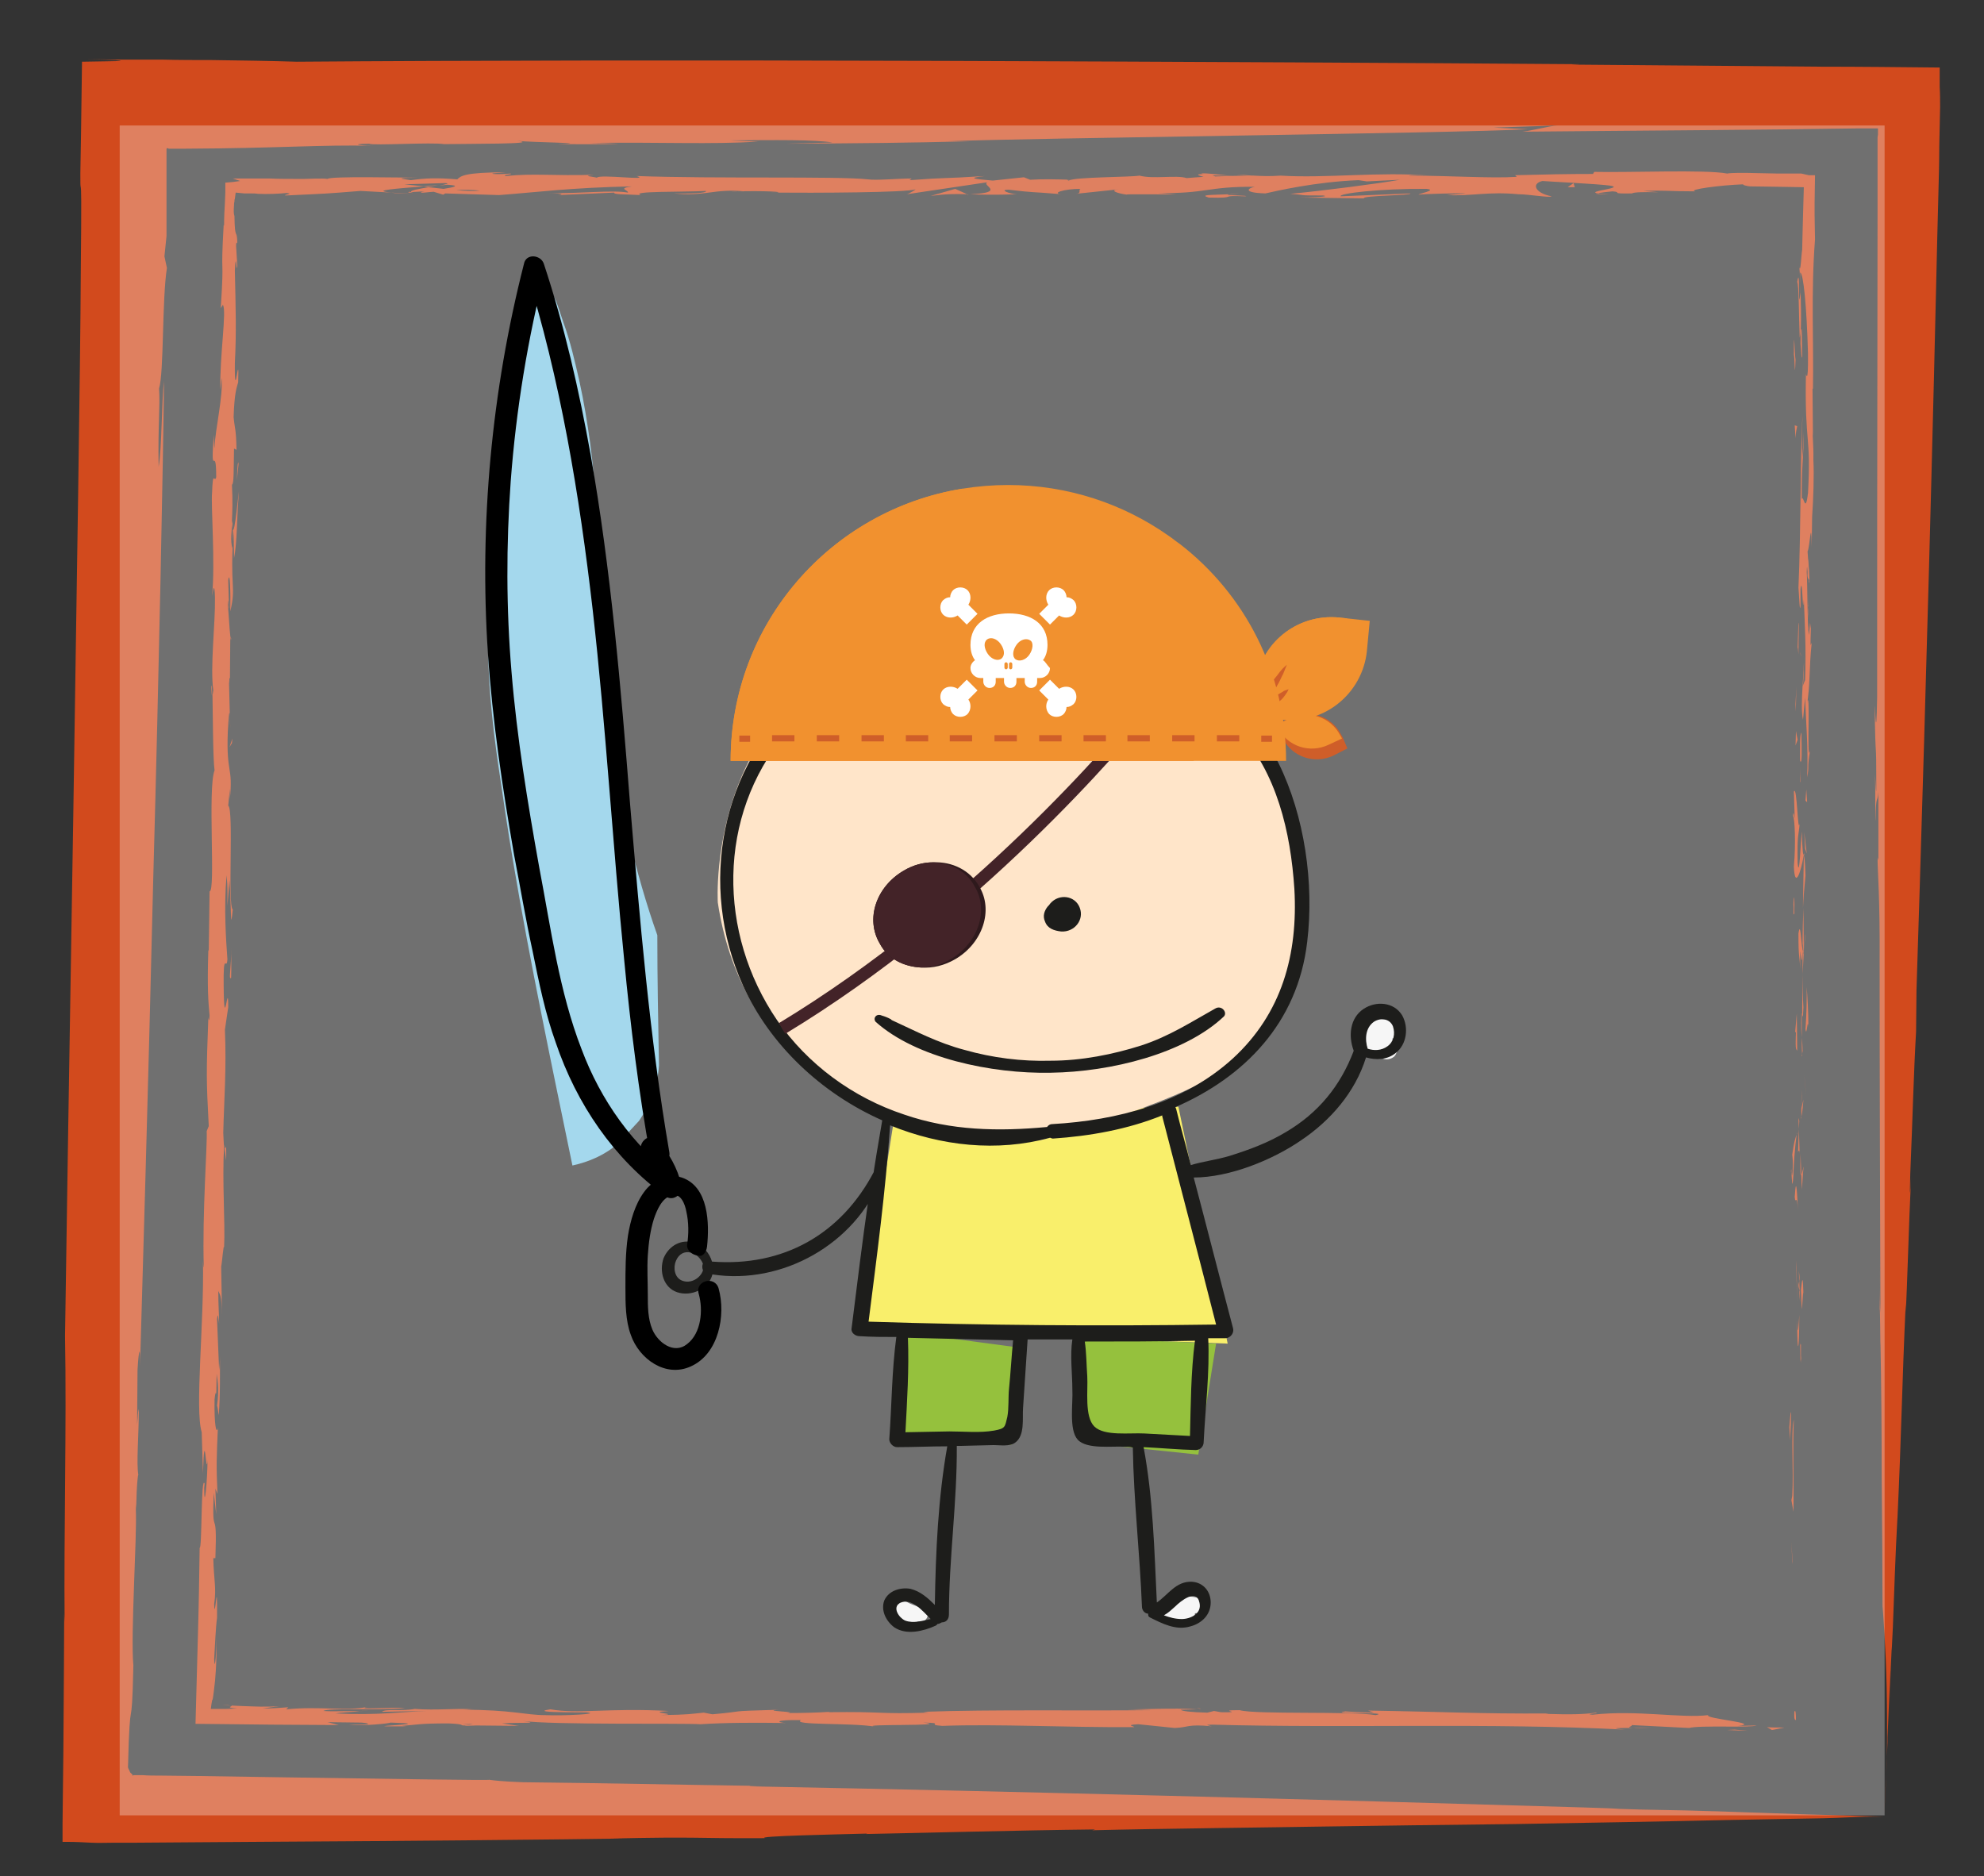 <?xml version="1.0" encoding="utf-8"?>
<!-- Generator: Adobe Illustrator 19.0.0, SVG Export Plug-In . SVG Version: 6.00 Build 0)  -->
<svg version="1.1" id="Capa_1" xmlns="http://www.w3.org/2000/svg" xmlns:xlink="http://www.w3.org/1999/xlink" x="0px" y="0px"
	 viewBox="-44 -92.7 479 453" style="enable-background:new -44 -92.7 479 453;" xml:space="preserve">
<rect x="-44" y="-92.7" width="479" height="453" fill="#333333" stroke="none"/>
<style type="text/css">
	.st0{fill:#D24A1D;}
	.st1{opacity:0.3;fill:#FFFFFF;}
	.st2{fill:#F6F6F6;}
	.st3{fill:#F9EF6B;}
	.st4{fill:#FFE5C9;}
	.st5{fill:#95C13D;}
	.st6{fill:#1D1D1B;}
	.st7{fill:#A4D8ED;}
	.st8{fill:#432328;}
	.st9{fill:#2E191C;}
	.st10{fill:#CF5E29;}
	.st11{fill:#F1912F;}
	.st12{fill:#FFFFFF;}
</style>
<g>
	<g>
		<g>
			<g>
				<path class="st0" d="M404.9,345.4c-5.2-0.2-14.2-0.5-22.8-0.8C388.7,344.8,395.7,345.1,404.9,345.4z"/>
				<path class="st0" d="M381.9,344.6c0,0-0.1,0-0.1,0c0.1,0,0.2,0,0.3,0C382,344.6,382,344.6,381.9,344.6z"/>
				<path class="st0" d="M411.3,339.3c0.1-2.1,0.2-4.6,0.3-7C411.5,334.6,411.4,337,411.3,339.3z"/>
				<path class="st0" d="M-12.5,335.3c0,0.1-0.2-0.3-0.3-0.6c-0.2-0.3-0.3-0.7-0.3-0.7c0.5-20.2,0.9-5.9,1.3-24.6
					c-0.7-7.3,0.9-31.1,0.6-37.6c0,0,0-0.5,0.1-1.3c0-0.8,0.1-1.9,0.1-3c0.1-2.2,0.3-4.3,0.4-4.1c-0.5-2.8,0.1-9.4,0.1-15.2
					c-0.1-2.1-0.2,1.5-0.4,3.1l0.1-13.2c0.3-5.2,0.7-6.4,0.6-0.8c0.5-17.3,2-67.5,3.2-118C-5.6,68.8-4.6,18-4.4-0.7
					C-5,4.1-4.9,15.6-5.7,20C-5.9,10.1-5.3,5.5-5.6,1.1C-4.4-2.7-4.9-20.5-3.7-28l-0.6-2.8l0.5-4.9c0-10.8,0-16.9,0-20.4
					c0-0.1,0-0.2,0-0.3c0,0,0,0,0,0l0,0l0-0.1c0,0,0-0.1,0-0.1c0,0,0-0.1,0-0.1c0,0,0-0.1,0.1-0.2c0-0.1,0.1,0,0.2,0
					c0.1,0,0.1,0,0.2,0.1l0.1,0l0,0c0.2,0,0.5,0,0.7,0c1.1,0,2.2,0,3.4,0c22.2-0.1,32.8-1,45.2-0.7c-1.8,0-6.7-0.4-1-0.5
					c1,0.5,15.3-0.4,18.1,0.1c5.6-0.1,23.9,0,17.7-0.8c3.1,0.4,19.4,0.5,9.7,0.8c5.5,0,10.8,0.1,14.8-0.1l-7.1-0.2
					c18.6-0.2,28.7,0.4,40.8-0.3l-6.9-0.3c11.1-0.1,20.4-0.2,24.8,0.5l-11.4,0.3c18.4-0.1,29.5-0.2,44.9-0.6l-5.5,0
					c19.6-0.8,121.9-1.9,139.9-2.9l-8.3-0.4l15.5-0.5c-1.8,0-7.5,1.6-9,1.5c8.3-0.1,25.3-0.2,46.7-0.4c10.7-0.1,22.4-0.2,34.7-0.4
					c1,0,1.9,0,2.9,0c0.4,0,0.9,0,1.4,0l0.3,0l0.2,0c0.1,0,0.1,0,0.1,0.1l0,0.7l0,0.7l-0.1,0.7l0,0.4l0,0.2c0,0.1,0,0,0,0.3l0,2.4
					c0,1.6,0,3.2,0,4.8c0,3.2,0,6.4,0,9.6c-0.1,51.2-0.1,102.1-0.1,117.4c-0.2,12.4-0.5,2.2-0.6,2.1c0.2,15.1,0.4,6.5,0.4,19.3
					c0,3.5-0.2-0.7-0.3-2.7c0.1,5.6,0,10.8,0.1,11.2c0.1-7,0.5-4,0.7-7l0,16.5l-0.2-0.7c0,3.7,0.6,9.3,0.5,25.5
					c0,27.3,0.1,57,0.2,84.4c-0.1-0.4-0.2-6.2-0.2-12c0,3.7,0.1,9.3,0,12.7c0.1-6.6,0.2,11.5,0.2,6.3c0.2,10.1,0.3,21.6,0.3,32.8
					c0.1,11.2,0.2,22.2,0.2,31.1c0.1,0.8,0.8,10.3,1,19.6c0.1,4.7,0.1,9.3,0.1,12.7c0,3.3-0.1,5.5-0.1,5.7c-0.3,5.5-0.5,11-0.6,12.7
					c0.1-1.4,0.6-12.2,0.8-18l0-1c0.6-13.2,0.1-3.1,0.7-16c0.1-0.7-0.4,11.2-0.9,21.7c0.4-9.4,0.9-18.8,1-22.7c0.4-8.9,0,1,0.5-9.7
					c0.3-7.6,0.6-17.6,1.1-26.3l0,0.2c1-21.2,1.1-32.5,2-51.9l0,2.1c0.4-6.9,0.7-20.4,1.3-32.7c-0.2,3.5-0.4,6.6-0.2-0.8
					c0.6-14.2,0.8-23.9,1.4-34.3l0.1-10c0.8-24.8,2.7-86.1,4.2-147.4c0.4-15.3,0.7-30.7,1.1-45.4c0.1-3.7,0.2-7.3,0.2-11
					c0.1-3.1,0.1-6.3,0.2-9.4c0-1.7,0-3.3-0.1-5l0-2.5l0-1.2l0-0.6c0-0.1,0-0.2,0-0.3l-0.3,0c-9.8-0.1-19.3-0.2-28.4-0.2
					c-26.1-0.2-47.7-0.4-60.1-0.5l2-0.1c-37.9-0.3-95.8-0.6-154-0.8c-58.2-0.2-116.7-0.1-155.9,0.2c-6.1-0.2-13.3-0.3-20.5-0.4
					c-3.9,0-7.7,0-11.5-0.1c-3.3,0-6.5,0-9.6,0c-3.2,0-6.2-0.1-9.2-0.1c6.7,0.1,8.9,0.3,8.2,0.4c-0.7,0.1-4.3,0.1-9.2,0.2
					c-0.2,15-0.3,22.7-0.4,26.9c0,2.7,0,3,0.1,3.4c0.1,0.7,0.2,1.5,0,21c-0.1,22.4-1,76.6-1.8,130.1c-0.9,53.5-1.7,106.4-2,126.3
					c0.4,21.4-0.3,48.1-0.1,69.1l-0.1-2.1c0,5.6-0.1,17.8-0.2,33.3c-0.1,5.6-0.1,11.4-0.2,17.5c0,0.9,0,1.9,0,2.8l0,1.4l0,0.1
					c0,0,0,0.1,0,0l0.2,0l0.3,0l0.7,0c1.9,0,3.8,0.1,5.7,0.2c1.9,0.1,3.9,0,5.9,0c1.7,0,3.5,0,5.2,0c9-0.1,18.5-0.1,28-0.2
					c37.9-0.2,76.4-0.6,89.4-0.8l-3.5,0c22.8-0.5,19.7,0,37.7-0.1c-2.4-0.5,17.2-0.9,24.7-1.1l-0.3,0.1c11.2-0.2,36.7-0.9,55.3-1.1
					l-0.7,0.2c15.5-0.4,44.6-0.7,55.7-0.9c12.7-0.2,28.9-0.4,46.2-0.6c17.3-0.3,35.6-0.6,52.6-1c0,0,5.5-0.1,11-0.2
					c5.5-0.1,11-0.2,11-0.2l3.2-0.1c0,0,2.1-0.1,4.8-0.2c2.6-0.1,5.6-0.1,7.3-0.1c1.6,0,1.8,0-1.2,0c-3-0.1-9.2-0.3-20.5-0.6l0.7,0
					l-8.9-0.3c-10.7-0.3-15.6-0.4-14.9-0.4l14.6,0.4c-10.7-0.3-3.2-0.1,0.9,0c-4.5-0.1-8.8-0.3-12.4-0.4c-2.1,0,1.6,0.1,3.2,0.1
					c-5.8-0.2-13.8-0.4-20.8-0.5c-11-0.3-0.7-0.1-13.5-0.5c-67.5-2-132.9-3.8-201.2-5.1c-1.6-0.1,0.3-0.1,2.3-0.1
					c-20.6-0.3-38.8-0.7-57.6-0.9c-5.2-0.2-6.6-0.4-8.2-0.6c1.5,0.2-24.3-0.2-50.7-0.6c-6.6-0.1-13.3-0.2-19.5-0.3
					c-3.1,0-6.2-0.1-9.1-0.1c-1.4,0-2.9,0-4.2-0.1c-0.7,0-1.4,0-2,0l-0.2,0l-0.1,0l0,0l0,0l0,0c0,0-0.1,0.1-0.1,0.1l-0.1,0
					c-0.1,0,0-0.1,0-0.2C-12.5,335.3-12.5,335.3-12.5,335.3z"/>
			</g>
		</g>
	</g>
</g>
<g>
	<g>
		<g>
			<g>
				<g>
					<path class="st0" d="M389.2,320.9c-0.1,2.2,0.4,1.4,0.4,1.8C389.6,318.9,389.1,320.9,389.2,320.9z"/>
					<polygon class="st0" points="388.7,284.3 388.8,284.9 388.5,279.5 					"/>
					<path class="st0" d="M389.1,250c-0.8,3.2,0,12.4-0.4,18.5l-0.2,1l0.5,2.8C389.1,264.9,388.8,255.3,389.1,250z"/>
					<path class="st0" d="M390.8,231.8c-0.3,1.1-0.2-3.9-0.1,4.3c0-0.4,0.1-0.5,0.1-0.8C390.8,234.6,390.8,233.6,390.8,231.8z"/>
					<path class="st0" d="M390.8,235.3C390.7,238.9,391,233,390.8,235.3L390.8,235.3z"/>
					<path class="st0" d="M390.8,218.7l0.2,4.7c0.2-1,0.3-5.2,0.4-3.6C391.3,214.9,391.1,215.9,390.8,218.7z"/>
					<path class="st0" d="M390.3,214.2l0.1,2.5C390.5,216.2,390.5,215.5,390.3,214.2z"/>
					<path class="st0" d="M390.6,221.8l-0.2-5.2c-0.1,0.7-0.4,0.8,0.1,2.4C390.3,218.6,390.4,219.6,390.6,221.8z"/>
					<path class="st0" d="M390.4,224.8c-0.2,2.7-0.3,6.1-0.5,1.3C389.9,235.2,390.4,233.9,390.4,224.8z"/>
					<path class="st0" d="M388.3,248.3l-0.3,3.6l0.2,3.1C388.2,253.4,388.6,248.1,388.3,248.3z"/>
					<path class="st0" d="M391.5,189.1c-0.1-0.3-0.4,1.6-0.6,1.9l0.1,3.5C391.2,192.8,391.3,189.3,391.5,189.1z"/>
					<path class="st0" d="M390.9,191l-0.2-5.2C390.6,190.5,390.7,191.3,390.9,191z"/>
					<polygon class="st0" points="389.6,213.3 390,221.9 389.6,211.6 					"/>
					<polygon class="st0" points="391.8,169.1 392.1,172.1 391.6,166.8 					"/>
					<path class="st0" d="M391.9,155.8c0.3,2.2,0.5-3,0.7-0.7c0-3.6-0.2-6.7-0.4-9.5C392.2,148.6,392.2,151.7,391.9,155.8z"/>
					<path class="st0" d="M391.9,141c0.1,1.5,0.2,3,0.3,4.7C392.1,144.1,392,142.5,391.9,141z"/>
					<path class="st0" d="M390.9,176.9c0.1-0.4,0.3-1.2,0.5-4.1l-0.5,2.1C390.9,175.4,390.9,176.1,390.9,176.9z"/>
					<path class="st0" d="M390.9,174.9L390.9,174.9c0.1-2.3,0.1-3.9,0.1-4.5C391,170.9,390.9,172.3,390.9,174.9z"/>
					<path class="st0" d="M390.9,177.4c0-0.2,0-0.3,0-0.5C390.8,177.1,390.8,177.2,390.9,177.4z"/>
					<path class="st0" d="M390.1,199.6c-0.2-3.1-0.4-9.5-0.8-3.3C389.5,198.5,389.8,194.9,390.1,199.6z"/>
					<path class="st0" d="M390.3,179.9l-0.2,5.6c0.1-0.1,0.3-1.1,0.4,0.4L390.3,179.9z"/>
					<polygon class="st0" points="390.2,177.2 390.3,179.9 390.4,177.9 					"/>
					<path class="st0" d="M391.4,150.5c-0.2-2.4-0.1-5-0.1-8c-0.1,3.2-0.2,6.5-0.2,9.6C391.1,152.5,391.3,153.9,391.4,150.5z"/>
					<path class="st0" d="M391.1,162.3c0-0.2,0-0.4,0-0.5C391,162.1,391,162.4,391.1,162.3z"/>
					<path class="st0" d="M391.6,113.2c0,0.2-0.1,0.3-0.1,0.5c0,0,0,0.1,0.1,0.1L391.6,113.2z"/>
					<path class="st0" d="M390.9,152.6c-0.1,2.4,0,3.8,0.1,5.2c0-1.8,0-3.7,0-5.7C390.9,151.9,390.9,151.9,390.9,152.6z"/>
					<path class="st0" d="M391.8,132.8c-0.1,1.2-0.2,2.7-0.3,4.1C391.6,135.7,391.9,133.2,391.8,132.8z"/>
					<path class="st0" d="M391.2,161c0,0.1,0,0.2,0,0.4C391.3,160.6,391.3,160.7,391.2,161z"/>
					<path class="st0" d="M391.2,161c0-1.2-0.1-2.2-0.2-3.2c0,1.5,0,2.8,0.1,4C391.1,161.5,391.2,161.2,391.2,161z"/>
					<path class="st0" d="M388.9,104.3c0.4,0.4,0.7,6.7,0.2,12.2c0.2,5.4,1.6,1.9,2.4-2.8c-0.2-0.2-0.3-0.2-0.5-5.7
						c-0.2,1.9-0.6,12.2-1,7.6c-0.1-7.3,0.2-6,0.5-9.5c-0.5,3-0.6-9.3-1.4-7.7l0.2,6.4C389.2,104.9,389,102.5,388.9,104.3z"/>
					<path class="st0" d="M391.3,124.2l0,2.3c0.1-2.6,0.3-4.4,0.6-7.8c-0.1-3.8-0.3-4.6-0.4-4.8l-0.2,11.2L391.3,124.2z"/>
					<path class="st0" d="M391.2,136.6c-0.4-1.8-0.5-7.2-1-3.9c0,6.6,0.3,4.7,0.4,8.6C390.6,130.6,390.8,144.4,391.2,136.6
						c0,2.2,0,4.1,0,5.9c0.1-1.9,0.2-3.8,0.3-5.5c0,0.1,0,0.2,0,0.2l0,0.1l0,0c-0.1,0.5-0.1,0.6-0.1,0.1c0,0,0-0.2,0-0.2
						C391.3,137,391.3,136.8,391.2,136.6c0.1-3.1,0.1-0.5,0.2,0.5c0,0,0,0.1,0.1,0.1c0,0,0,0,0,0l-0.1-10.7
						C391.3,128.7,391.2,131.6,391.2,136.6z"/>
					<path class="st0" d="M388.4,190.5c0-0.3,0.1-0.3,0.1-0.3C388.5,189.5,388.4,189.2,388.4,190.5z"/>
					<path class="st0" d="M388.7,186.1c0.1,0.8,0.2,1.4,0.1,4c-0.2,2.2-0.2,0-0.3,0.1c0.1,1.5,0.2,5.4,0.5,0.6L389,190
						c0.2-4.3,0.8-9.9,0.9-9.1C389.4,182.1,389.1,183.2,388.7,186.1z"/>
					<path class="st0" d="M389.9,161l-0.1-9l-0.4,4.6l0.2-0.2C389.4,161.5,389.7,160.4,389.9,161z"/>
					<polygon class="st0" points="391.8,112.2 392.2,113.4 391.6,108.2 					"/>
					<polygon class="st0" points="391.9,100.6 392.3,101 392.1,97.9 					"/>
					<path class="st0" d="M11.5,80.4l0.1,2.6C11.5,81.8,11.5,81,11.5,80.4z"/>
					<path class="st0" d="M11.8,61.4l-0.2-0.5C11.7,61.8,11.8,62.2,11.8,61.4z"/>
					<path class="st0" d="M253.7-50.2c-3.8-0.4-8.1-0.9-7.6-0.5l1.2,0.4C249.9-50.4,252-50.3,253.7-50.2z"/>
					<path class="st0" d="M58.1-47.7c0.4,0,0.7,0.1,1.1,0.1c0.9-0.1,1.8-0.3,2.6-0.4C60.7-47.9,59.4-47.8,58.1-47.7z"/>
					<path class="st0" d="M55.4-45.9l-5-0.3C51.5-46,53.1-46,55.4-45.9z"/>
					<path class="st0" d="M10.2,184.4l0.4,3.1C10.7,182.7,10.4,184.8,10.2,184.4z"/>
					<path class="st0" d="M393.1-18.5c0.2-3.3,0.3-5.9,0.4-8.2C393.2-22.8,392.8-19.6,393.1-18.5z"/>
					<path class="st0" d="M7,72.9c0.1,1.6,0.1,2.3,0.2,2.3C7.2,73.5,7.1,72.5,7,72.9z"/>
					<path class="st0" d="M393.6-36.3c0,0.6-0.1,1.2-0.1,1.7c0,2.4,0.1,4.8,0,7.8C393.7-29.7,393.9-33.1,393.6-36.3z"/>
					<path class="st0" d="M244.9,319.8c0.3,0,0.6,0,0.9,0.1C245.9,319.8,245.5,319.7,244.9,319.8z"/>
					<path class="st0" d="M354.8,324.4c-1.1,0-2.8,0-4.5,0C351.1,324.5,352.4,324.5,354.8,324.4z"/>
					<path class="st0" d="M392.6,53.8C392.6,56.2,392.7,54.2,392.6,53.8L392.6,53.8z"/>
					<path class="st0" d="M390.8,65.8c0-0.5-0.1-0.9-0.2-1C390.7,65,390.7,65.3,390.8,65.8z"/>
					<path class="st0" d="M377.9-47.7c-0.1,0-0.1,0-0.2,0C378.4-47.6,378.3-47.6,377.9-47.7z"/>
					<path class="st0" d="M392.4,57.5c0.1-0.9,0.1-2,0.2-3.2C392.5,54.8,392.4,55.8,392.4,57.5z"/>
					<path class="st0" d="M392.6,57c0,0.9,0,1.5-0.1,2.2C392.6,59.5,392.6,59.2,392.6,57z"/>
					<path class="st0" d="M392.6,50.3c0,1.4,0,2.7-0.1,4c0-0.5,0.1-0.7,0.1-0.6C392.6,53.1,392.6,52,392.6,50.3z"/>
					<path class="st0" d="M42.9,320.4c0.2,0,0.4,0,0.5,0C45.9,320.3,44.8,320.3,42.9,320.4z"/>
					<path class="st0" d="M189.5-45.7c0.1,0,0.2,0,0.3,0C189.7-45.8,189.5-45.8,189.5-45.7L189.5-45.7z"/>
					<path class="st0" d="M180.7-45.4c3.8-0.5,5.9-0.5,8.8-0.4l-2.9-1.3L180.7-45.4z"/>
					<path class="st0" d="M10.9,126l0.5-6.2c0.5,7.5,0.2,12.9,0.8,7.1c-1.3-0.9,0.3-24.2-1.1-25.1l0.4-4.1c0,1.2,0,1.4,0,2.5
						c0.8-8-0.9-5.9-0.5-16.2c0.2-3.6,0.4-6.1,0.5-3.6l-0.2-8c0.1-2.3,0.3-1.7,0.2,0.6l0.1-12.2l0,0.1c-0.2-1.7-0.4-5.7-0.6-7.6
						c0.2-3.1,0.1,1.6,0.3,0.8l-0.2-6.7c0.4-2.7,0.6,2.9,0.5,7.5c1.5-6.3-0.2-5.6,0.8-19.2l0.1,6.4c0.8-4.1,0.6-9.1,1.2-16.2
						c-0.3,1.7-1.4,14.4-1.7,7.1c0.1-2.1,0.2-4.8,0-8.7c0.5,0,0.4-3.9,0.5-8.7l0.6,0.3c-0.1-5.2-0.4-4.8-0.7-7.9
						c0.2-5.8,0.7-7,1.1-8.4c0.3-9.3-0.9,6.4-0.8-4.6c0.4-7.7,0.2-13.2,0-22.4c0.3-5.4,0.4,1,0.6-1L13-33.3c0-1.2,0.2-0.8,0.3-0.6
						c-0.1-4-0.6-0.3-0.7-6.7c-0.2-0.4-0.2-1.3-0.1-2.5c0-0.3,0-0.6,0.1-0.9c0-0.2,0-0.5,0.1-0.7c0.1-0.5,0.1-1,0.2-1.5
						c0.7,0.1,1.3,0.1,2.1,0.2l0.2,0l0.4,0l0.9,0c0.6,0,1.2,0,1.8,0.1c2.4,0.1,4.8,0,6.9-0.2c1.9,0.2-0.9,0.4-0.3,0.6
						c10.8-0.5,9.3-0.4,18.1-1.1l7.6,0.4c-5.6-0.5,1.5-1,7.8-1.5c-2-0.2-3.7-0.4-4.8-0.5l9.9-0.3c1.2,0.1,0.2,0.3-1.4,0.6
						c0.7-0.1,1.3-0.1,1.8-0.2c3.5,0.2,1.7,0.6-0.8,1c-1.2-0.1-2.4-0.3-3.6-0.4c-2.4,0.4-4.7,0.8-4.2,1.2c0.6-0.1,1.9-0.1,3.2-0.2
						c-0.6,0.1-1,0.2-0.8,0.3c0.3,0.1,1.4-0.1,3-0.2l2.3,0.7l0.5-0.3l13,0.4c9.3-0.7,17.3-1.8,32.1-2.1c-3.7,0.5-0.8,0.9-1,1.5
						c-4-0.7-11.4,0.3-19,0.1c4,0.1,3.1,0.4,2.1,0.5l13.6-0.6c-0.3,0.5,2.9,0.4,6.4,0.6c-2.7-1,10.1-0.7,15.7-1
						c0.3,0.3-1,0.7-7.7,0.6c7.5,0.8,9.6-1.2,17-0.5c-1.7,0-2.5,0-3.2,0.1c3.9-0.3,13.3-0.1,11.1,0.2l-1.6,0c11,0.1,33.3,0,35-0.8
						c0.1,0.1-1.4,1-2.1,1.2l19.5-2.9c-1.7,0.7,4.9,2.5-4.2,2.9c2.6,0.1,5.8,0.2,11.3,0c-1.8-0.1-4.4-1.1-2-1.1
						c6.7,0.8,4.6,0.4,12.9,1.1c-2.7-0.2,0.3-1.3,4.5-1.3c-0.7,0.2,0.4,1.1-1.2,1.2l10.5-1.1c-2.6,0.2-0.5,1,1.9,1.3
						c-1.1-0.2,9.1,0,11.9-0.1l-4.4-0.3c11.8,0.2,11.7-1.6,23.4-1.5c-1.4,0.2-3.5,1.4,2.5,1.6c2.7-0.6,12.1-2.8,22.5-3.2l2,0.3
						l8-0.4c-5,0.9-18.9,2.7-26.5,3.4c4.4,0.3,1.2,0.4,7.9,0.4c2.3,0.3-3.6,0.5-5.6,0.5l15.5,0.2c-0.7-0.7,11.8-0.7,11.2-1.2
						l-16.8,0.7c-0.7-0.7,9.7-1.9,20.7-1.8c2.8,0.3-2.1,1.2-1.9,1.4c1.4-0.2,10.4-0.4,11.4-0.3l-4.6,0.4c6.1,0.3,9.9-0.9,17.3-0.2
						c2.5,0,7.5,0.9,8,0.5c-4.1-0.8-4.9-3.1-2.2-3.7c0.9,0.1,13.3,0.7,16.2,1.1c4.2,0.6-6.3,1.4-2.7,1.9c0.2-0.2,2.5-0.4,3.4-0.5
						c2.7,0.2-1.1,0.6,4.7,0.5c1-0.7,11.7,0.1,2.7-0.6c5.6-0.2,6,0.1,12.6,0.1c-2.1-0.4,6-1.5,11.6-1.7c-0.3,0.2,0.9,0.4,1.6,0.5
						c2.6,0,4.9,0.1,7.1,0.1c2.1,0,4,0.1,5.9,0.1c-0.1,2.3-0.1,4.6-0.2,7c-0.1,2.5-0.1,5.1-0.2,8.1c-0.2,1-0.4,6.2-0.7,4
						c0.1,1.6,0.3,3,0.3,6.3c-0.7,6.4,0-7.4-0.8-2.5c0.4,0.4,0.4,8.6,0.6,13.4c0.6-1.5,0.2-10.9,0.1-15.7c0.8,0,1.6,8.3,1.9,19.5
						c0.1,9-0.6,3.9-0.5,5.4c-0.3,16.8,1.3,14.4,0.5,28.3c-0.6,5.5-1.1,0.2-1.5,1.5c-0.1-7.3,0.5-11.2,0.5-16.2l-0.3,6.1
						c-0.2-2.3-0.2-7.2,0-9.9c-0.5,4.6-0.4,28.4-1,41.4c0.2,2.3,0.3,6.3,0.5,4.4l0-4.1c0.5-3.8,0.5,7.7,0.8,2.5
						c0.2,5.5,0.6,11.7,0.3,19.5l-0.6,1.5c0.2-0.2,0.4-5.1,0.3-7.3c0.2,3.2-1,11.9-0.2,15.4l0.5-5.4c0.2,5.5,0.8,12.4,0.5,19.3
						c0.6-3.1-0.1-1.6,0.7-6.5c-0.9,4.2,0.2-17.6-0.8-10.8c0.9-5,0.5-8.7,1.2-15.2c-0.2,0.2-0.4,2.3-0.2-3.5
						c-0.1-0.3-0.1-0.9-0.2-1.3c0-0.2,0-0.2,0-0.4c0,0.1,0,0.2,0,0.3c0-0.3,0-0.3,0,0.1c-0.1,1.4-0.2,2.5-0.3,2.9
						c-0.4-2.9-0.3-12.1-0.5-15.2c0.1-3.4,0.2,1.4,0.5-0.4l-0.3-4.6c0.5-0.5,0.9-9.1,1-1l0.1-7.3c0.3-4.3,0.5-10.2,0.3-13.8
						c0.1-3.4-0.4-8.7-0.1-5.7l-0.1-11.4l0.1-0.1c0.2-11.2-0.5-23.1,0.5-36c0-1.8-0.1-3.6-0.1-5.7c0-1.1,0-2.2,0-3.4
						c0-2,0.1-4.1,0.1-6.4c-0.4,0-0.9,0-1.5,0l-1.8-0.4c-1,0-2.1,0-3.3,0c-0.7,0-1.5,0-2.3,0c-1.6,0-3.4-0.1-5-0.1
						c-3.3-0.1-6.3-0.1-7.3,0.1c-5.2-1-23.6-0.2-32.1-0.4l-0.3,0.5c-5.9,0-11.5,0.1-18.8,0.3l0.4,0.4c-6.3,0.4-16.2-0.3-26.1-0.3
						c0.7-0.2,3.2-0.1,5,0c-11.9-1-25.1,0.7-35.9,0c-2.7,0.2-4.6,0.1-6.5,0c0.3,0,0.5,0,0.7,0c-0.3,0-0.7,0-1.1,0
						c-1.2-0.1-2.4-0.2-3.7-0.2c1.1,0.1,2.2,0.2,3.1,0.2c-2.1,0-5.2,0.1-8.3,0.2l-1.3-0.5c-0.3,0-0.5,0-0.7,0
						c-3-0.2-2.4,0.2-0.8,0.6c-1.6,0.1-3,0.2-4.1,0.3c-2.5-0.8-8.1,0.3-11.4-0.6c-2.1,0.4-15.5,0.3-17.1,1.2c-0.1-0.1-1-0.2,0.7-0.2
						c-3.4-0.1-6.9-0.2-10,0l-1.5-0.6l-7.5,0.8c-4.6-0.4-6.4-0.6-1.9-1.1c-10.9,0.7-8.9,0.3-18.2,1l0.5-0.4c-3.3,0-8.6,0.5-10.6,0.2
						c-7.4-0.8-36.8-0.1-55.8-0.8c3.7,1.2-8.9-0.5-9.6,0.4c-1.1-0.3-3.8-0.4-0.7-0.7c-9.7,0.3-14.6-0.4-21.3,0.3
						c-1.1-0.3,2.1-0.4,1.1-0.6c-0.8,0.1-3.1,0.2-4.1,0.1c-1-0.2,1.4-0.2,3-0.4c-9.9,0-10.9,0.9-11.7,1.7c-5-0.4-7.6-0.3-11.2,0.2
						c-1.8-0.3-4.7-0.5,1.5-0.6c-3.5,0-21.2-0.4-21.6,0.3c-1.1-0.2-4.9,0-5.8,0c-3.9,0-6,0-8.1-0.1c-2.4,0-4.7,0-9,0L14-49
						c-1.2,0.2-2.3,0.3-3.6,0.4c0,0.7,0,1.5,0,2.3c0,0.8-0.1,1.7-0.1,2.6c-0.1,1.6-0.2,3.3-0.2,5.5L10-38.4
						c-0.8,14.1,0.2,6.1-0.7,20.1l0.5-0.8c1,1.3-0.8,12.4-0.6,20.5l0.3-2.9C9.9,2.9,8,10.8,7.8,15.2c-0.1,1-0.1-1.5-0.2-2.9
						C6.8,24,8.2,13.9,8.2,22.5c-0.4,1.6-0.8-2.1-1,3.8c-0.3,2.9,0.8,17,0,24.9c0.3-1.8,0.6-3.5,0.7,0.5C8,57.9,6.7,68.4,7.5,74
						c-0.1,0.8-0.2,1.1-0.2,1.1c0.1,4.7,0.1,15.3,0.5,18.2c-1.7,4.3,0.3,29.4-1.2,29.2l-0.2,14.5l-0.1-0.4
						C6,146,6.3,149.3,6.6,152.5c-0.1,2.1-0.3,0.6-0.3,0.4c-0.5,13.6-0.5,14.9,0.1,26.3l-0.5,1.2c0.2,3.1-1.1,19.6-0.7,32.9
						c-0.1-0.1-0.1-0.4-0.2-1.5c0.3,15-2,35.8-0.3,41.3l0.3,9.9c0.4-12.8,0.8,1.9,1.1-3.3c0,5-0.8,13-0.8,6.8l0.1-1
						c-0.9-2.3-0.6,15.9-1.2,15.5c-0.1,6.9-0.2,13.7-0.4,20.5c-0.2,7.4-0.4,14.8-0.6,22c6.2,0.1,12.3,0.1,18.4,0.2
						c5.4,0,10.8,0.1,16.2,0.1l-2.7-0.7l8.2,0.1c2.2,0.2,2.9,0.6-3,0.5c3.1,0.4,9.8-0.3,10-0.5c11.5,0.3-4.5,0.8-1,0.9l4.8,0L53,324
						c3.9-0.3,4.2-0.6,11.3-0.6c4.5,0.2,2.3,0.5,4,0.5c0,0.1,0.6,0.1,2.7,0l10.3,0.1l-4.1-0.6c4.6-0.3,9.7,0.1,5-0.6
						c7,1,38.6,0.5,42.9,0.8c6.4-0.4,12.8-0.4,20.6-0.3c-2-0.1-3.1-0.8,3.7-0.7c-2.5,1.3,12.4,0.6,17.9,1.6
						c-4.9-0.7,19.3-0.1,11.6-1c5.7,0.1,0.3,0.5,4.6,0.8c13.5-0.5,29.7,0.4,46.3,0.3c0.3-0.2-2.5-0.5,1-0.7l8.8,0.9
						c3.3-0.1,3-1,9-0.4c-0.8-0.2-2.1-0.4,0.1-0.4c32.6,0.9,66.6-0.5,99.7,1.2c-4.5-0.4-1.5-0.4,1.9-0.4c-2.2-0.1,0.1-0.4-0.4-0.7
						l13.9,0.7c2.5-0.7,14.9,0,16.3-0.6l-4.4,0.1c5.8-0.7-8.2-1.7-7.3-2.6c-6.5,0.8-17.2-1.3-27.9-0.1c-2.4-0.2,2-0.3,0.8-0.5
						c-2.7,0.4-6,0.5-12.1,0.3l0.7-0.1c-17.1,0.1-24.4-0.4-43.6-0.7l1.4,0.5c-4.1-0.1-5-0.2-6.9-0.3c-4.7,0.7,11.6,0.1,7.3,0.9
						c-5.5-1-29.1-0.1-32.8-1.2c-6.3,0,1.9,0.6-4.5,0.5l-1.7-0.3l-1.6,0.4c-4.2-0.1-6.3-0.4-6.4-0.7c1,0,2.9-0.1,4-0.1
						c-5.4-0.4-15.2,0.1-17.1,0l6.1,0.2c-17.3,0.2-38.5-0.2-55.2,0.4l1.3,0.2c-12.8,0.4-10.2-0.3-24.3-0.1l0.5-0.1
						c-2.8,0.2-6.6,0.3-10.4,0.3c3.5-0.3-6.7-0.5-2-0.8c-13.9,0.4-6.9,0.3-16,1.1l-2.1-0.4c-3.1,0.3-3.4,0.5-10.4,0.6
						c5.7-0.3-4.5-0.6,2-1c-14.7-0.8-21.8,0.8-28.6-0.4c-6.8,1,12.7,0.6,8.9,0.8c3.2,0.3-5.6,0.8-10.2,0.6c-4.7,0-8-1.3-19.8-1.3
						c1.2,0,1.3-0.1,2.4-0.1c-4.4-0.3-8.7,0.3-14.1-0.1c-3,0.6-7-0.1-7.9,0.7l10.8-0.2c-6.1,0.2-11.9,1.1-22,0.6
						c0.8-0.2,3.8-0.4,5.9-0.5c-3-0.2-5.7,0.1-8.8-0.1c0.9-0.8,13.2-0.1,19.7-0.7c-3.2-0.3-12.4,0.5-9.1-0.3
						c-4.8,1.1-11.6-0.2-19.6,0.6l0.5-0.5c-1.3,0.1-3.9,0.3-6.2,0.3l4.2-0.6c-3.2,0.3-6.3,0.1-9.3,0c-1.5-0.1-3-0.1-4.6-0.2l-1.1,0
						c-0.2,0-0.4,0-0.7,0l0-0.1c0,0,0,0.1,0,0.1c0.5,0,0.8,0,1.1,0c0.4,0,0.8,0,1.1,0c0.3,0,0.6,0,0.9,0c0.9,0.1,1.1,0.1,0.9,0.2
						c-0.2,0.2-1.3,0.4,1.4,0.6c-1,0-1.8,0.1-2.6,0.1c-0.7,0-1.4,0-2,0c-0.8,0-1.4,0-1.8,0c0.1-0.9,0.2-1.5,0.3-2
						c0-0.1,0-0.1,0.1-0.2l0.1-0.4c0-0.2,0.1-0.5,0.1-0.7c0.1-0.5,0.1-1,0.2-1.6c0.3-2.3,0.6-5.5,0.6-12.4c0,2.4-0.4,9.1-0.6,5.3
						c0.2-3.4,0.4-7.9,0.7-10c0.1-11.9-0.5,1.8-0.7-3.3c0.6-4-0.1-5.8-0.2-11.1l0.5,0c0.5-13.6-0.9-3.6-0.4-15.8l0.6,5.2L8,266.7
						l0.5,1.3c-0.3-6.9-0.2-9.1,0.1-15.9c-0.4,1.6-0.9-0.9-0.8-6.9c0.4-4.1,0.4,2.3,0.5-6.2c0.3,1.9,0.6,4,0.1,7.7
						c0.2,0.4,0.3,1.9,0.4,2.3c0.4-4.4,0.3-11.1,0.3-14.2c0,1.2-0.1,2.6-0.2,3.3l-0.5-12.3c0.2-1.9,0.3-0.4,0.5,1.1
						c0-2.5-0.2-4.2-0.2-7.9c0.4,1,0.8,0.7,0.9,5.9l-0.2-11.8c0.2-0.8,0.6-6,0.7-4.5c0.3-6.5-0.5-16,0-24.6
						c-0.1-0.5-0.1-1.4-0.2-3.2c0.2-8.1,0.8-15.3,0.4-24.9l0.8-5.4c0-7.5-1,7.4-1.1-5.2c-0.1-8.9,0.7-3.3,0.9-6.4
						c-0.3-4.4-0.9-12.1-0.2-20.3C11,121.4,10.9,123.5,10.9,126z M12.1,33c0.1,1.8,0.3,5.4,0,6.7C11.6,37.7,11.9,36.1,12.1,33z
						 M71.8-46.7c-1.3,0.2-3.4,0.1-5.7-0.1C67.7-46.9,69.7-46.9,71.8-46.7z M392.5,26.7c0-0.1,0-0.1,0-0.2
						C392.8,22.5,392.7,24,392.5,26.7z M392.2,35.1c0.1,0.8,0.1,0.8,0.2,0.4c-0.1-0.6-0.1-2.5,0-4.6
						C392.3,31.5,392.2,32.6,392.2,35.1z M69.2,323.7l-1.6-0.1C71.2,323.5,70.2,323.6,69.2,323.7z"/>
					<path class="st0" d="M55.8-46.1c-0.5-0.1-0.7-0.2-0.8-0.3C54.3-46.3,54.3-46.2,55.8-46.1z"/>
					<path class="st0" d="M10.2,183.8l0,0.3c0,0.2,0.1,0.2,0.1,0.3L10.2,183.8z"/>
					<path class="st0" d="M344.6-45.8c-1.7-0.1-2.7-0.2-3.3-0.2C341.2-45.9,342-45.8,344.6-45.8z"/>
					<path class="st0" d="M392.5,79.3l-0.1-5.3c0,2.6-0.1,3.5-0.2,4.8C392.4,78.7,392.5,77.6,392.5,79.3z"/>
					<path class="st0" d="M389,125.7c0.1,0.8,0,1.7,0,2.4l0.2-0.2C389.3,124.6,389.1,122.2,389,125.7z"/>
					<path class="st0" d="M390.9,84.2c-0.4,0.4-0.3,3.8-0.3,7.5c0-0.2,0-0.4,0-0.7C391.1,92.2,391,88.2,390.9,84.2z"/>
					<path class="st0" d="M390.6,92.6c0,1.2,0,2.3,0,3.5C390.8,96.5,390.6,94.7,390.6,92.6z"/>
					<path class="st0" d="M392.4,45.7c-0.1,1.8,0.5,1.1,0.3,2.1C393.2,49.8,392.2,35.9,392.4,45.7z"/>
					<polygon class="st0" points="389.5,87.3 390,85.9 389.6,83.8 					"/>
					<path class="st0" d="M390.2,57.7l-0.2,6c0.1-0.1,0.1,0.7,0.2,1.6C390.2,61.6,390.4,57.6,390.2,57.7z"/>
					<path class="st0" d="M390.2,65.3c0,1.9,0,3.7,0,4.8C390.2,69.1,390.2,66.8,390.2,65.3z"/>
					<polygon class="st0" points="389.4,79.1 389.6,77.3 389.7,73.1 					"/>
					<path class="st0" d="M391.1-6.6l-0.1-6.5c-0.2-0.7-0.3,1.1-0.3,3.5C390.9-8,390.9-5.6,391.1-6.6z"/>
					<path class="st0" d="M389.5,13.1c0.1-1.8,0.2-1.9,0.4-2.9l-0.6-0.2L389.5,13.1z"/>
					<path class="st0" d="M389.5-5.9c-0.2-0.7-0.4-9.5-0.4-1.2C389.3-6.5,389.3,0.1,389.5-5.9z"/>
					<polygon class="st0" points="334.5,-47.5 336.2,-47.5 335.9,-48.5 					"/>
					<path class="st0" d="M247.8-45c7.7,0.2,1.8-0.6,8.8-0.3c1.8-0.2-5.7-0.2-3.9-0.5C248.1-45.6,245.6-45.7,247.8-45z"/>
					<path class="st0" d="M252.8-45.8c0.7,0,1.5-0.1,2.4-0.2C253.8-45.9,253.2-45.9,252.8-45.8z"/>
					<polygon class="st0" points="373,325 378,325.2 374.8,324.9 					"/>
					<path class="st0" d="M382.6,324.3l1.2,0.7l3-0.6C385.6,324.4,383.4,324.4,382.6,324.3z"/>
					<path class="st0" d="M13.6,19.3l-0.1-0.4c-0.2,0.8-0.2,1.9-0.3,4.3L13.6,19.3z"/>
					<polygon class="st0" points="12,86.7 12.1,85.6 11.4,87.7 					"/>
					<path class="st0" d="M11.8,143.4c0.1-2.3,0-5,0-7.4C11.9,141,11.1,144,11.8,143.4z"/>
				</g>
			</g>
		</g>
	</g>
</g>
<rect x="-15.1" y="-62.4" class="st1" width="426.1" height="408"/>
<g id="nino3">
	<path id="XMLID_56_" class="st2" d="M294.2,154.9c-0.7-0.9-1.5-1.3-2.8-1.5c-0.9,0-1.9,0-2.6-0.2c-1.7-0.4-3,0.9-3,2.4
		c-0.4,0.4-0.6,0.9-0.6,1.5c-1.5,0.2-2.2,2.2-1.1,3.5c0.6,0.7,1.5,1.1,2.2,0.9c1.1,0.4,2.2,0.7,3.3,1.3c0.9,0.4,2,0.4,3-0.4
		c0.7-0.7,0.9-2,0.4-3c-0.4-0.4-0.6-0.9-0.9-1.3l0,0c0.7-0.2,1.5-0.6,2-1.3C294.7,156.5,294.7,155.4,294.2,154.9"/>
	<path id="XMLID_55_" class="st2" d="M179.8,296c-0.2-0.9-1.1-1.1-2-0.7c-0.9-0.4-2-0.7-3-1.3c-0.7-0.4-1.5,0-1.9,0.6
		c-0.4-0.2-0.7-0.2-1.1-0.4c-1.3-0.4-2.4,1.7-0.9,2.4c0.7,0.4,1.3,0.6,1.9,0.9c0.2,0.2,0.4,0.4,0.7,0.4c0.6,0.6,1.1,1.1,1.9,1.3
		c0.9,0.4,1.7,0.2,2.2-0.4c0,0,0,0,0.2,0c1.1,0.4,2.2-0.6,2.2-1.7C179.8,296.7,179.8,296.5,179.8,296"/>
	<path id="XMLID_54_" class="st2" d="M245.9,293.4c-1.3-0.7-2.8-0.6-4.3-0.7c-1.3,0-1.9,1.1-1.9,2.2l0,0c-0.9,0-1.7,0.9-1.7,1.7
		c-0.4,0-0.6,0-0.9,0c-0.7,0-1.5,1.1-0.7,1.7c1.5,1.1,3,1.7,4.8,1.9c1.1,0.2,2-0.7,2-1.7c0.7-0.2,1.3-0.9,1.3-1.7
		c0.4,0,0.6,0,0.9-0.2C246.8,296.2,247.4,294.1,245.9,293.4"/>
	<polygon id="XMLID_53_" class="st3" points="163.8,228.4 172,176.6 240.5,174.5 252.4,231.7 	"/>
	<path id="XMLID_52_" class="st4" d="M129.3,125.2c0,0-3.5-56.5,52.7-64.8c46.1-6.7,91.5,22.5,88.2,58.5c-3.3,36-0.9,46.2-62.9,63.7
		c0,0-26-0.9-36-4.5C161.4,174.5,134.6,160.6,129.3,125.2"/>
	<polygon id="XMLID_51_" class="st5" points="218.4,255.7 217.5,230.3 249.6,231.7 245.3,258.5 	"/>
	<polygon id="XMLID_50_" class="st5" points="200.2,256.1 200.8,232.5 173.3,228.8 173.8,254.4 	"/>
	<path id="XMLID_99_" class="st6" d="M165.7,196.6c-1.5,10.4-2.8,21-4.1,31.4c-0.2,1.1,0.9,1.9,1.9,1.9c3,0.2,5.9,0.2,8.9,0.2
		c-1.1,8.2-1.1,16.5-1.7,24.7c0,0.9,0.9,1.9,1.9,1.9c4.1,0,8-0.2,12.1-0.2c-2.2,12.4-2.8,25.4-3,38.3c-1.7-1.7-3.5-3.3-5.9-3.9
		c-2.4-0.4-5.2,0.4-6.3,2.8c-0.9,2.4,0.4,5,2.4,6.5c3,2,7.1,0.9,10-0.4c0.2-0.2,0.4-0.2,0.4-0.4c0.4,0,0.7-0.2,1.1-0.4
		c0.9,0,1.7-0.6,1.7-1.9c0-13.6,2-27.1,1.9-40.7c0.2,0,0.6,0,0.7,0l8.2-0.2c1.5,0,3.9,0.4,5.2-0.6c2.4-1.7,1.7-5.9,1.9-8.4
		c0.4-5.6,0.7-11,1.1-16.5c3.5,0,7.2,0,10.8,0c-0.6,3.9,0,8.2,0,12.1c0.2,3.2-0.9,9.7,1.3,12.1c2.2,2.4,8.4,1.5,11.3,1.7
		c0.7,0,1.3,0,2,0.2c0.2,12.8,1.7,25.6,2.2,38.4c0,0.9,0.7,1.7,1.5,1.7c0,0.4,0,0.7,0.4,0.9c3,1.5,6.3,3.2,9.7,2.2
		c2.8-0.7,5-2.8,5-5.8c0-2.6-1.7-4.8-4.5-5c-3.9-0.2-5.8,3.2-8.5,5c-0.6-12.4-0.9-25.3-3.2-37.5c4.3,0.2,8.4,0.6,12.6,0.7
		c1.1,0,1.9-0.9,1.9-1.9c0.4-8.2,1.5-16.9,1.1-25.1c1.3,0,2.6,0,4.1,0c1.3,0,2.2-1.3,1.9-2.4c-3.2-12.1-6.3-24.3-9.5-36.4
		c8.7,0,19.1-4.3,25.8-8.9c7.2-4.8,13.2-11.7,15.8-20.1c2.4,0.7,5.2,0.6,7.2-1.1c2.6-2,3.2-6.1,1.5-9.1c-2-3.2-6.3-3.5-9.3-1.5
		c-3.3,2.2-3.7,6.5-2.4,10c0,0,0,0,0,0.2c-3.2,8.4-8.5,14.9-16.3,19.5c-4.3,2.6-8.9,4.3-13.7,5.8c-3,0.9-6.3,1.3-9.3,2.2
		c-1.1-4.5-2.4-8.9-3.5-13.4c0-0.2-0.2-0.4-0.2-0.6c16.5-7.2,29.5-20.2,31.8-39.9c1.7-14.1-0.6-30.3-6.9-43.1
		c-6.1-12.3-17.1-21.2-29.7-26.2c-15-5.9-32.3-6.9-48.3-5.4c-13.2,1.7-26.2,5.8-36.6,14.7c-20.2,17.5-25.6,46.4-14.7,70.6
		c6.5,14.3,18.9,26,33.6,32.5c-0.9,5.4-1.9,10.8-2.6,16.3 M167.1,190c-8,15.4-22.1,23.2-39.2,21.9c-0.6-2-2-3.7-4.1-4.5
		c-3.2-1.1-6.3,0.6-7.6,3.7c-1.1,3.2,0,7.1,3.3,8.2s7.6-0.7,8.5-4.3l0,0c16.9,2.6,34.5-7.4,40.7-23.2 M125.7,212.4
		c-0.2,0.4-0.2,1.1,0,1.5c0,0,0,0,0,0.2c-0.7,1.9-3,3.2-5,2.4c-1.9-0.7-2.2-3.2-1.5-4.8C120.7,208.2,124.6,209.6,125.7,212.4
		 M174.6,298.6c-1.5-0.6-3.3-3.2-1.3-4.3c2.8-1.3,5.4,1.9,7.4,3.9C178.8,298.6,176.6,299.3,174.6,298.6 M239.7,295.2
		c1.3-1.3,5.2-4.5,5.9-0.9c0.6,2.6-2.2,3.9-4.3,3.9c-1.5,0-3-0.4-4.3-0.9C238.1,296.7,238.8,296,239.7,295.2 M143.6,153.6
		c-14.3-21-14.5-49.2,2-69.1c17.6-21.4,49.2-23.8,74.8-18.8c12.8,2.4,25.4,8,34.4,17.8c9.5,10.4,12.8,24.7,13.7,38.4
		c0.9,15.8-3,30.1-14.9,41c-11.9,10.8-27.9,14.9-43.5,15.8c-0.7,0-1.1,0.4-1.3,0.7c-11.7,1.1-23.2,0.9-34.5-3
		C161.9,172.3,151,164.3,143.6,153.6 M199.6,242.7c-0.2,2,0,4.6-0.4,6.7c-0.6,2.4-0.4,2.8-3.2,3.3c-3.5,0.6-7.2,0.2-10.8,0.2
		l-10.6,0.2c0.4-7.6,0.9-15.2,0.6-22.8c8.4,0.2,16.9,0.4,25.4,0.6C200.2,234.9,200,238.8,199.6,242.7 M243.3,254
		c-3.7-0.2-7.2-0.4-11-0.6c-3.5-0.2-9.7,0.7-12.1-1.7c-2.4-2.4-1.5-8.7-1.7-12.1c-0.2-2.8-0.2-5.8-0.6-8.4c8.9,0,17.6,0,26.6-0.2
		C243.5,238.6,243.5,246.4,243.3,254 M249.6,227.1c-28,0.4-55.9,0.2-83.9-0.7c2-15.8,4.1-31.4,5.2-47.4c12.3,5,25.8,6.5,38.6,3
		c0.2,0,0.4,0.2,0.7,0.2c8.9-0.6,18-2.2,26.4-5.6c0,0,0,0,0,0.2C240.9,193.5,245.3,210.2,249.6,227.1 M291,159.9
		c-1.5,1.1-3.3,1.1-4.8,0.6c-0.7-2.2-0.6-5,1.5-6.5c1.7-1.1,3.9-0.7,4.6,1.1C292.9,156.9,292.5,158.8,291,159.9"/>
	<path id="XMLID_39_" class="st6" d="M249.4,150.8c-5.9,3.3-11.1,6.7-17.8,8.9c-6.9,2.2-14.5,3.7-21.9,3.7
		c-7.1,0.2-14.1-0.7-20.8-2.6c-6.5-1.7-11.9-4.6-17.6-7.2c0,0,0,0-0.2-0.2c-0.7-0.4-1.5-0.7-2.2-0.9c-1.3-0.6-2.2,0.6-1.5,1.5
		c9.7,8.7,27.9,12.6,42.3,12.3c14.5-0.2,32.3-4.6,41.8-13.6C252.4,151.7,250.9,149.9,249.4,150.8"/>
	<path id="XMLID_38_" class="st6" d="M188.5,128.1c-1.5-2.8-6.1-3.5-7.6-0.4c-0.2,0.2-0.2,0.4-0.2,0.6c-0.4,0.4-0.6,0.9-0.7,1.5
		c-0.6,1.9,0.7,3.7,2.4,4.6C185.7,136.1,190.4,132,188.5,128.1"/>
	<path id="XMLID_37_" class="st6" d="M216.7,126.5c-1.1-3-5-3.5-7.1-1.1c-0.2,0.2-0.4,0.6-0.6,0.7c-0.9,1.1-1.3,2.4-0.7,3.7
		c0.6,1.7,2.2,2.2,3.9,2.4C215.4,132.4,217.8,129.4,216.7,126.5"/>
	<path id="XMLID_36_" d="M126.7,208.3c0.6-5.6,0.4-14.5-6.1-16.7c-3.5-1.1-7.1,0.7-9.1,3.5c-2.2,3-3.3,6.9-3.9,10.6
		c-0.6,4.1-0.6,8.2-0.6,12.4c0,3.9,0,8,1.3,11.5c2,5.8,8.4,10.4,14.5,7.6c6.7-3,8.5-12.3,6.7-18.8c-0.9-3.2-5.8-1.9-4.8,1.3
		c1.1,3.9,0.6,9.5-2.8,12.1c-3.2,2.6-7.1-0.4-8.4-3.5c-1.1-2.6-1.1-5.6-1.1-8.4c0-3.2-0.2-6.3,0-9.5c0.2-3,0.6-6.1,1.5-8.9
		c0.7-2,1.9-5,4.3-5.6c2.2-0.6,3.2,2.2,3.5,3.9c0.6,2.6,0.6,5.4,0.2,8c-0.2,1.3,1.3,2.6,2.6,2.6
		C125.5,210.9,126.5,209.8,126.7,208.3"/>
	<path id="XMLID_35_" class="st7" d="M107.9,109.9c-4.8-21.4-7.2-43.3-7.4-65.2c0-10.2-0.7-20.2-2-30.3c-0.7-5-1.5-10-2.6-15
		c-1.1-4.8-2.2-9.7-3.9-14.3c-0.4-1.1-0.7-2.2-1.1-3.3c-0.2-0.6-0.4-1.1-0.6-1.7c0,0,0-0.2-0.2-0.4c-0.2-0.4-0.2-0.6-0.4-0.7
		c-0.2-0.6-0.4-0.9-0.7-1.5c-0.4-0.9-0.9-1.7-1.3-2.6c-0.7-1.5-1.7-3-2.6-4.3c-3.3,10-6.7,20.1-8.4,30.5C76,7.2,76,13.5,75.8,19.9
		c-0.4,12.8-1.9,25.4-2,38.3c-0.2,11.7,0.9,23,2.6,34.5c1.1,7.6,2.2,15,3.5,22.7c4.1,24.5,9.3,49,14.3,73.3c4.1-0.9,8-2.6,11.1-5.4
		l5-5.4c2.8-4.1,4.5-8.5,4.8-13.4c-0.2-10.4-0.4-20.8-0.4-31.4C112,125.5,109.8,117.7,107.9,109.9"/>
	<path id="XMLID_34_" d="M117.6,185.5c-4.8-27.9-7.1-56.1-9.5-84.3c-2.2-28-4.6-56.3-9.5-84.1c-2.8-15.6-6.3-31-11.3-46.1
		c-0.7-2.2-4.3-2.6-4.8,0c-7.8,30.6-10.8,62.6-8.7,94.1c1.1,16.3,3.5,32.3,6.3,48.5c1.5,7.8,2.8,15.6,4.5,23.4
		c1.5,7.4,3,14.9,5.6,22.1c5,14.7,13.9,27.9,26.6,37.1c1.9,1.3,4.3-0.9,3.7-2.8c-0.9-4.1-3-7.6-5.6-10.8c-2-2.4-5.8,1.1-3.5,3.5
		c2,2.4,3.5,5.4,4.3,8.5c1.3-0.9,2.4-1.9,3.7-2.8c-10.6-7.8-18.4-18.9-23-31.2c-5.4-13.9-7.4-29.2-10.2-43.8
		c-2.8-15.6-5.4-31.4-6.7-47.2c-1.3-15.4-1.3-30.8-0.2-46.1c1.3-17.3,4.1-34.4,8.4-51.3h-4.8c8.4,26.7,13,54.6,16.2,82.4
		c3.2,28.2,4.8,56.5,7.6,84.5c1.5,15.8,3.5,31.8,6.3,47.4C113.1,190.1,118.1,188.7,117.6,185.5"/>
	<path id="XMLID_33_" class="st8" d="M235.5,77.4c-8.9,11-43.3,51.3-89.9,79.5c-0.6-0.9-1.1-1.7-1.5-2.6
		c46.1-27.9,80.2-67.8,88.9-78.5C234,76.3,234.7,76.9,235.5,77.4"/>
	<path id="XMLID_32_" class="st9" d="M186.6,138.9c-2.6,1.5-5.4,2.2-8.2,2c-4.1-0.2-8-2-10-5.8c-3.5-5.9-0.9-13.7,5.8-17.6
		c2.2-1.3,4.6-2,7.1-2c4.6-0.2,8.9,1.9,11.1,5.8C195.9,127,193.3,135,186.6,138.9"/>
	<path id="XMLID_31_" class="st8" d="M185.5,138.9c-2.2,1.3-4.6,2-7.1,2c-4.1-0.2-8-2-10-5.8c-3.5-5.9-0.9-13.7,5.8-17.6
		c2.2-1.3,4.6-2,7.1-2c4.1,0.2,8,2,10,5.8C194.8,127,192.2,135,185.5,138.9"/>
	<path id="XMLID_30_" class="st10" d="M281.3,88l-3.3,1.7c-4.6,2.2-10,0.4-12.3-4.1l-1.6-3.3l0.2-0.2l3.2-1.5
		c4.6-2.2,10-0.4,12.3,4.1l0.4,0.7L281.3,88z"/>
	<path id="XMLID_29_" class="st11" d="M280,85.6l-3.2,1.5c-4.6,2.2-10,0.4-12.3-4.1l-0.4-0.7l3.2-1.5c4.6-2.2,10-0.4,12.3,4.1
		L280,85.6z"/>
	<path id="XMLID_28_" class="st11" d="M286.7,57.2l-0.7,7.4c-1.1,10-10,17.5-20.2,16.5l-7.4-0.7v-0.6l0.7-6.9
		c1.1-10.2,10-17.5,20.2-16.5l1.9,0.2L286.7,57.2z"/>
	<path id="XMLID_27_" class="st11" d="M281.2,56.6l-0.7,6.9c-0.9,10.2-10,17.5-20.2,16.5l-1.9-0.2l0.7-6.9
		c0.9-10.2,10-17.5,20.2-16.5L281.2,56.6z"/>
	<path id="XMLID_26_" class="st10" d="M258.3,80.4c0,0,0.4-0.9,0.9-2.2c0.4-0.7,0.7-1.5,1.1-2.2s0.9-1.7,1.5-2.4
		c0.6-0.7,1.1-1.5,1.7-2.2s1.1-1.3,1.5-1.9c0.9-1.1,1.7-1.7,1.7-1.7s-0.4,0.9-0.9,2.2c-0.4,0.7-0.7,1.5-1.1,2.2
		c-0.4,0.7-0.9,1.7-1.5,2.4c-0.6,0.7-1.1,1.5-1.7,2.2c-0.6,0.7-1.1,1.3-1.5,1.9C259.1,79.7,258.3,80.4,258.3,80.4"/>
	<path id="XMLID_25_" class="st10" d="M261.7,78.4c0,0,0.2-0.6,0.6-1.1c0.4-0.6,0.9-1.3,1.7-1.9c0.7-0.6,1.5-0.9,2-1.3
		c0.6-0.2,1.1-0.4,1.1-0.4s-0.2,0.6-0.6,1.1c-0.4,0.6-0.9,1.3-1.7,1.9c-0.7,0.6-1.5,0.9-2,1.3C262.2,78.4,261.7,78.4,261.7,78.4"/>
	<path id="XMLID_24_" class="st11" d="M266.5,91H132.4c0-33.1,24.1-60.5,55.9-65.7c3.7-0.6,7.4-0.9,11.1-0.9
		c14.5,0,27.9,4.6,38.8,12.3c0.9,0.6,1.7,1.3,2.6,1.9C256.5,50.7,266.5,69.6,266.5,91"/>
	<path id="XMLID_23_" class="st11" d="M244.2,91H132.4c0-33.1,24.1-60.5,55.9-65.7c10.2,1.7,19.5,5.8,27.7,11.3
		c0.9,0.6,1.7,1.3,2.6,1.9C234.2,50.7,244.2,69.6,244.2,91"/>
	<rect id="XMLID_22_" x="134.5" y="84.9" class="st10" width="2.6" height="1.5"/>
	<path id="XMLID_69_" class="st10" d="M255.2,86.3h-5.4v-1.5h5.4V86.3z M244.4,86.3H239v-1.5h5.4V86.3z M233.6,86.3h-5.4v-1.5h5.4
		V86.3z M223,86.3h-5.4v-1.5h5.4V86.3z M212.3,86.3h-5.4v-1.5h5.4V86.3z M201.5,86.3h-5.4v-1.5h5.4V86.3z M190.7,86.3h-5.4v-1.5h5.4
		V86.3z M180.1,86.3h-5.4v-1.5h5.4V86.3z M169.4,86.3H164v-1.5h5.4V86.3z M158.6,86.3h-5.4v-1.5h5.4V86.3z M147.8,86.3h-5.4v-1.5
		h5.4V86.3z"/>
	<rect id="XMLID_10_" x="260.5" y="84.9" class="st10" width="2.6" height="1.5"/>
	<path id="XMLID_62_" class="st12" d="M207.8,66.7c0.7-0.9,1.1-2.2,1.1-3.7c0-5.2-4.1-7.6-9.3-7.6s-9.3,2.4-9.3,7.6
		c0,1.5,0.4,2.8,1.1,3.7c-0.6,0.4-1.1,1.1-1.1,1.9c0,1.3,1.1,2.4,2.4,2.4h0.7v0.9c0,0.7,0.6,1.5,1.5,1.5s1.5-0.6,1.5-1.5V71h2v0.9
		c0,0.7,0.6,1.5,1.5,1.5s1.5-0.6,1.5-1.5V71h2v0.9c0,0.7,0.6,1.5,1.5,1.5s1.5-0.6,1.5-1.5V71h0.7c1.3,0,2.4-1.1,2.4-2.4
		C208.7,67.8,208.4,67,207.8,66.7 M197.8,66.3c-0.9,0.7-2.4,0.2-3.3-1.1c-0.9-1.3-1.1-2.8-0.2-3.5s2.4-0.2,3.3,1.1
		C198.5,64.1,198.7,65.5,197.8,66.3 M199.3,68.5c0,0.2-0.2,0.4-0.4,0.4s-0.4-0.2-0.4-0.4v-0.9c0-0.2,0.2-0.4,0.4-0.4
		s0.4,0.2,0.4,0.4V68.5z M200.4,68.5c0,0.2-0.2,0.4-0.4,0.4s-0.4-0.2-0.4-0.4v-0.9c0-0.2,0.2-0.4,0.4-0.4s0.4,0.2,0.4,0.4V68.5z
		 M204.5,65.4c-0.9,1.3-2.4,1.7-3.3,1.1c-0.9-0.7-0.7-2.2,0.2-3.5c0.9-1.3,2.4-1.7,3.3-1.1C205.6,62.4,205.4,64.1,204.5,65.4"/>
	<path id="XMLID_4_" class="st12" d="M189.6,49.8c-0.9-0.9-2.6-0.9-3.5,0c-0.4,0.4-0.7,1.1-0.7,1.7c-0.6,0-1.1,0.2-1.7,0.7
		c-0.9,0.9-0.9,2.6,0,3.5s2.4,0.9,3.5,0.2l2.2,2.2l2.6-2.6l-2.2-2.2C190.5,52.2,190.5,50.7,189.6,49.8"/>
	<path id="XMLID_3_" class="st12" d="M209.3,49.8c0.9-0.9,2.6-0.9,3.5,0c0.4,0.4,0.7,1.1,0.7,1.7c0.6,0,1.1,0.2,1.7,0.7
		c0.9,0.9,0.9,2.6,0,3.5s-2.4,0.9-3.5,0.2l-2.2,2.2l-2.6-2.6l2.2-2.2C208.4,52.2,208.4,50.7,209.3,49.8"/>
	<path id="XMLID_2_" class="st12" d="M209.3,79.7c0.9,0.9,2.6,0.9,3.5,0c0.4-0.4,0.7-1.1,0.7-1.7c0.6,0,1.1-0.2,1.7-0.7
		c0.9-0.9,0.9-2.6,0-3.5s-2.4-0.9-3.5-0.2l-2.2-2.2l-2.6,2.6l2.2,2.2C208.4,77.2,208.4,78.7,209.3,79.7"/>
	<path id="XMLID_1_" class="st12" d="M189.6,79.7c-0.9,0.9-2.6,0.9-3.5,0c-0.4-0.4-0.7-1.1-0.7-1.7c-0.6,0-1.1-0.2-1.7-0.7
		c-0.9-0.9-0.9-2.6,0-3.5s2.4-0.9,3.5-0.2l2.2-2.2L192,74l-2.2,2.2C190.5,77.2,190.5,78.7,189.6,79.7"/>
</g>
</svg>
